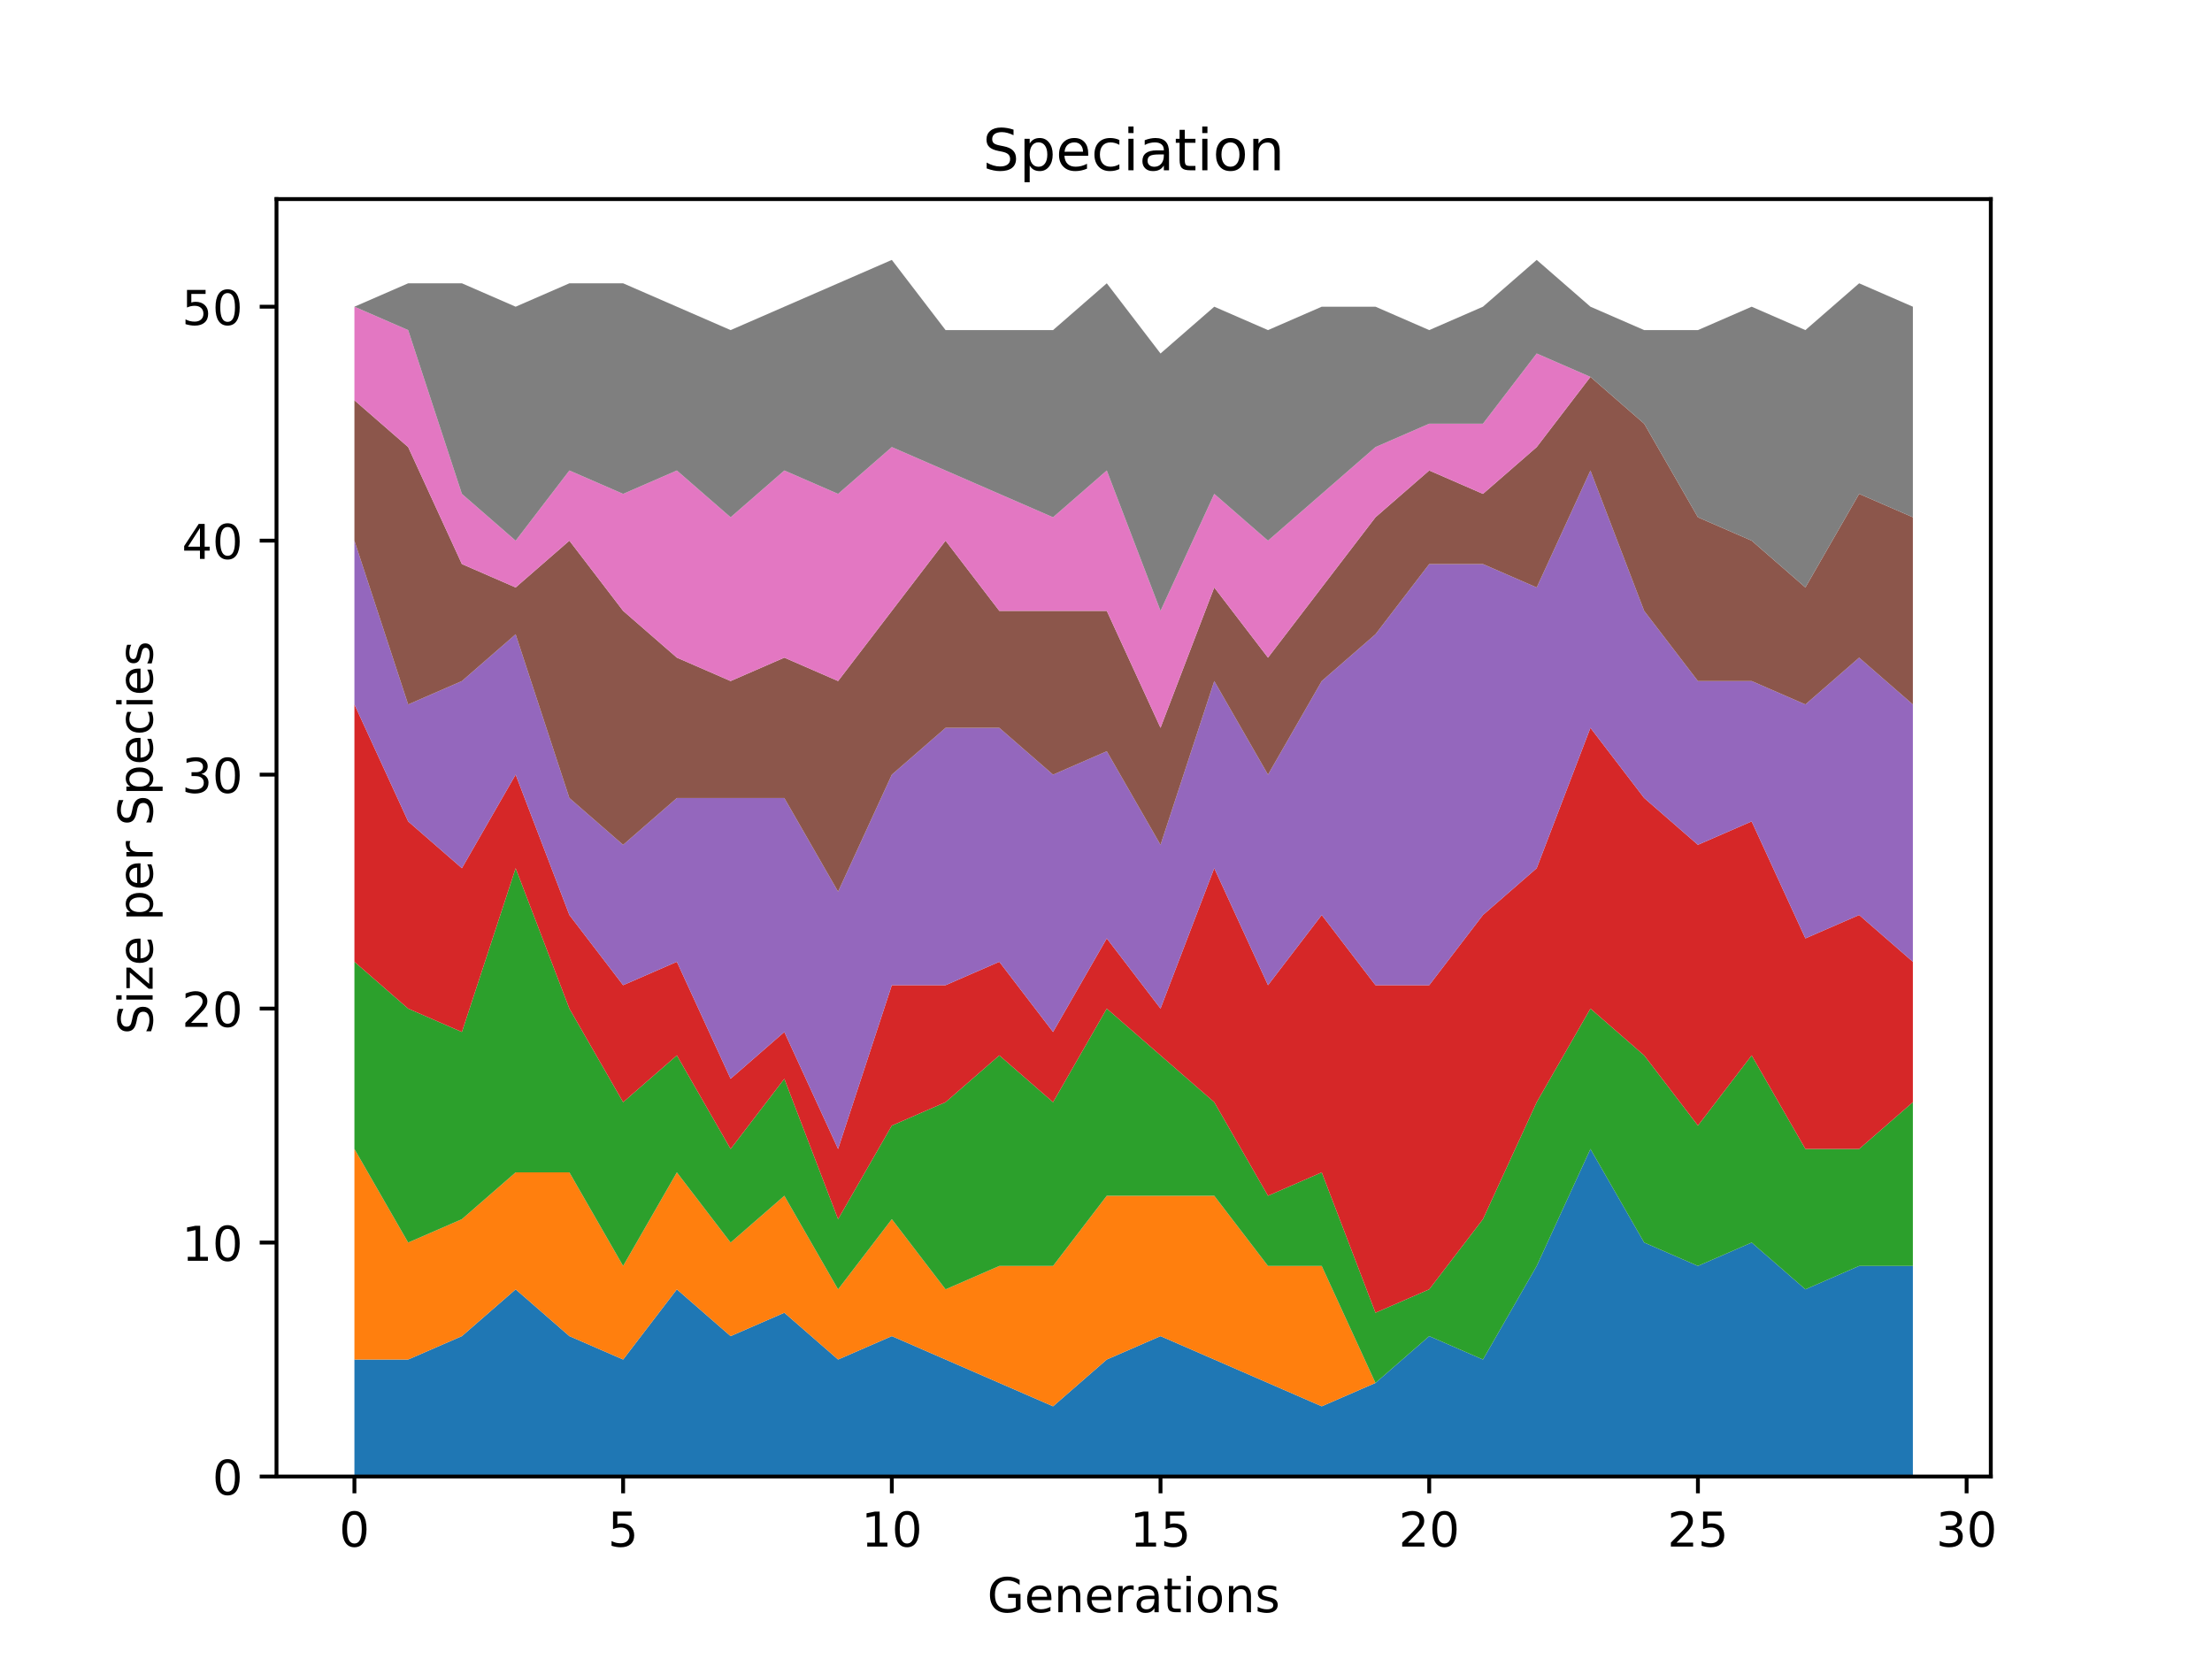 <?xml version="1.0" encoding="utf-8" standalone="no"?>
<!DOCTYPE svg PUBLIC "-//W3C//DTD SVG 1.1//EN"
  "http://www.w3.org/Graphics/SVG/1.1/DTD/svg11.dtd">
<!-- Created with matplotlib (http://matplotlib.org/) -->
<svg height="345.6pt" version="1.1" viewBox="0 0 460.8 345.6" width="460.8pt" xmlns="http://www.w3.org/2000/svg" xmlns:xlink="http://www.w3.org/1999/xlink">
 <defs>
  <style type="text/css">
*{stroke-linecap:butt;stroke-linejoin:round;}
  </style>
 </defs>
 <g id="figure_1">
  <g id="patch_1">
   <path d="M 0 345.6 
L 460.8 345.6 
L 460.8 0 
L 0 0 
z
" style="fill:#ffffff;"/>
  </g>
  <g id="axes_1">
   <g id="patch_2">
    <path d="M 57.6 307.584 
L 414.72 307.584 
L 414.72 41.472 
L 57.6 41.472 
z
" style="fill:#ffffff;"/>
   </g>
   <g id="PolyCollection_1">
    <path clip-path="url(#p0f79ddf201)" d="M 73.833 283.215 
L 73.833 307.584 
L 85.028 307.584 
L 96.223 307.584 
L 107.418 307.584 
L 118.613 307.584 
L 129.808 307.584 
L 141.003 307.584 
L 152.198 307.584 
L 163.393 307.584 
L 174.588 307.584 
L 185.783 307.584 
L 196.978 307.584 
L 208.173 307.584 
L 219.368 307.584 
L 230.563 307.584 
L 241.757 307.584 
L 252.952 307.584 
L 264.147 307.584 
L 275.342 307.584 
L 286.537 307.584 
L 297.732 307.584 
L 308.927 307.584 
L 320.122 307.584 
L 331.317 307.584 
L 342.512 307.584 
L 353.707 307.584 
L 364.902 307.584 
L 376.097 307.584 
L 387.292 307.584 
L 398.487 307.584 
L 398.487 263.719 
L 398.487 263.719 
L 387.292 263.719 
L 376.097 268.593 
L 364.902 258.846 
L 353.707 263.719 
L 342.512 258.846 
L 331.317 239.35 
L 320.122 263.719 
L 308.927 283.215 
L 297.732 278.341 
L 286.537 288.089 
L 275.342 292.962 
L 264.147 288.089 
L 252.952 283.215 
L 241.757 278.341 
L 230.563 283.215 
L 219.368 292.962 
L 208.173 288.089 
L 196.978 283.215 
L 185.783 278.341 
L 174.588 283.215 
L 163.393 273.467 
L 152.198 278.341 
L 141.003 268.593 
L 129.808 283.215 
L 118.613 278.341 
L 107.418 268.593 
L 96.223 278.341 
L 85.028 283.215 
L 73.833 283.215 
z
" style="fill:#1f77b4;"/>
   </g>
   <g id="PolyCollection_2">
    <path clip-path="url(#p0f79ddf201)" d="M 73.833 239.35 
L 73.833 283.215 
L 85.028 283.215 
L 96.223 278.341 
L 107.418 268.593 
L 118.613 278.341 
L 129.808 283.215 
L 141.003 268.593 
L 152.198 278.341 
L 163.393 273.467 
L 174.588 283.215 
L 185.783 278.341 
L 196.978 283.215 
L 208.173 288.089 
L 219.368 292.962 
L 230.563 283.215 
L 241.757 278.341 
L 252.952 283.215 
L 264.147 288.089 
L 275.342 292.962 
L 286.537 288.089 
L 297.732 278.341 
L 308.927 283.215 
L 320.122 263.719 
L 331.317 239.35 
L 342.512 258.846 
L 353.707 263.719 
L 364.902 258.846 
L 376.097 268.593 
L 387.292 263.719 
L 398.487 263.719 
L 398.487 263.719 
L 398.487 263.719 
L 387.292 263.719 
L 376.097 268.593 
L 364.902 258.846 
L 353.707 263.719 
L 342.512 258.846 
L 331.317 239.35 
L 320.122 263.719 
L 308.927 283.215 
L 297.732 278.341 
L 286.537 288.089 
L 275.342 263.719 
L 264.147 263.719 
L 252.952 249.098 
L 241.757 249.098 
L 230.563 249.098 
L 219.368 263.719 
L 208.173 263.719 
L 196.978 268.593 
L 185.783 253.972 
L 174.588 268.593 
L 163.393 249.098 
L 152.198 258.846 
L 141.003 244.224 
L 129.808 263.719 
L 118.613 244.224 
L 107.418 244.224 
L 96.223 253.972 
L 85.028 258.846 
L 73.833 239.35 
z
" style="fill:#ff7f0e;"/>
   </g>
   <g id="PolyCollection_3">
    <path clip-path="url(#p0f79ddf201)" d="M 73.833 200.359 
L 73.833 239.35 
L 85.028 258.846 
L 96.223 253.972 
L 107.418 244.224 
L 118.613 244.224 
L 129.808 263.719 
L 141.003 244.224 
L 152.198 258.846 
L 163.393 249.098 
L 174.588 268.593 
L 185.783 253.972 
L 196.978 268.593 
L 208.173 263.719 
L 219.368 263.719 
L 230.563 249.098 
L 241.757 249.098 
L 252.952 249.098 
L 264.147 263.719 
L 275.342 263.719 
L 286.537 288.089 
L 297.732 278.341 
L 308.927 283.215 
L 320.122 263.719 
L 331.317 239.35 
L 342.512 258.846 
L 353.707 263.719 
L 364.902 258.846 
L 376.097 268.593 
L 387.292 263.719 
L 398.487 263.719 
L 398.487 229.602 
L 398.487 229.602 
L 387.292 239.35 
L 376.097 239.35 
L 364.902 219.855 
L 353.707 234.476 
L 342.512 219.855 
L 331.317 210.107 
L 320.122 229.602 
L 308.927 253.972 
L 297.732 268.593 
L 286.537 273.467 
L 275.342 244.224 
L 264.147 249.098 
L 252.952 229.602 
L 241.757 219.855 
L 230.563 210.107 
L 219.368 229.602 
L 208.173 219.855 
L 196.978 229.602 
L 185.783 234.476 
L 174.588 253.972 
L 163.393 224.729 
L 152.198 239.35 
L 141.003 219.855 
L 129.808 229.602 
L 118.613 210.107 
L 107.418 180.864 
L 96.223 214.981 
L 85.028 210.107 
L 73.833 200.359 
z
" style="fill:#2ca02c;"/>
   </g>
   <g id="PolyCollection_4">
    <path clip-path="url(#p0f79ddf201)" d="M 73.833 146.747 
L 73.833 200.359 
L 85.028 210.107 
L 96.223 214.981 
L 107.418 180.864 
L 118.613 210.107 
L 129.808 229.602 
L 141.003 219.855 
L 152.198 239.35 
L 163.393 224.729 
L 174.588 253.972 
L 185.783 234.476 
L 196.978 229.602 
L 208.173 219.855 
L 219.368 229.602 
L 230.563 210.107 
L 241.757 219.855 
L 252.952 229.602 
L 264.147 249.098 
L 275.342 244.224 
L 286.537 273.467 
L 297.732 268.593 
L 308.927 253.972 
L 320.122 229.602 
L 331.317 210.107 
L 342.512 219.855 
L 353.707 234.476 
L 364.902 219.855 
L 376.097 239.35 
L 387.292 239.35 
L 398.487 229.602 
L 398.487 200.359 
L 398.487 200.359 
L 387.292 190.612 
L 376.097 195.486 
L 364.902 171.116 
L 353.707 175.99 
L 342.512 166.242 
L 331.317 151.621 
L 320.122 180.864 
L 308.927 190.612 
L 297.732 205.233 
L 286.537 205.233 
L 275.342 190.612 
L 264.147 205.233 
L 252.952 180.864 
L 241.757 210.107 
L 230.563 195.486 
L 219.368 214.981 
L 208.173 200.359 
L 196.978 205.233 
L 185.783 205.233 
L 174.588 239.35 
L 163.393 214.981 
L 152.198 224.729 
L 141.003 200.359 
L 129.808 205.233 
L 118.613 190.612 
L 107.418 161.369 
L 96.223 180.864 
L 85.028 171.116 
L 73.833 146.747 
z
" style="fill:#d62728;"/>
   </g>
   <g id="PolyCollection_5">
    <path clip-path="url(#p0f79ddf201)" d="M 73.833 112.63 
L 73.833 146.747 
L 85.028 171.116 
L 96.223 180.864 
L 107.418 161.369 
L 118.613 190.612 
L 129.808 205.233 
L 141.003 200.359 
L 152.198 224.729 
L 163.393 214.981 
L 174.588 239.35 
L 185.783 205.233 
L 196.978 205.233 
L 208.173 200.359 
L 219.368 214.981 
L 230.563 195.486 
L 241.757 210.107 
L 252.952 180.864 
L 264.147 205.233 
L 275.342 190.612 
L 286.537 205.233 
L 297.732 205.233 
L 308.927 190.612 
L 320.122 180.864 
L 331.317 151.621 
L 342.512 166.242 
L 353.707 175.99 
L 364.902 171.116 
L 376.097 195.486 
L 387.292 190.612 
L 398.487 200.359 
L 398.487 146.747 
L 398.487 146.747 
L 387.292 136.999 
L 376.097 146.747 
L 364.902 141.873 
L 353.707 141.873 
L 342.512 127.252 
L 331.317 98.009 
L 320.122 122.378 
L 308.927 117.504 
L 297.732 117.504 
L 286.537 132.126 
L 275.342 141.873 
L 264.147 161.369 
L 252.952 141.873 
L 241.757 175.99 
L 230.563 156.495 
L 219.368 161.369 
L 208.173 151.621 
L 196.978 151.621 
L 185.783 161.369 
L 174.588 185.738 
L 163.393 166.242 
L 152.198 166.242 
L 141.003 166.242 
L 129.808 175.99 
L 118.613 166.242 
L 107.418 132.126 
L 96.223 141.873 
L 85.028 146.747 
L 73.833 112.63 
z
" style="fill:#9467bd;"/>
   </g>
   <g id="PolyCollection_6">
    <path clip-path="url(#p0f79ddf201)" d="M 73.833 83.387 
L 73.833 112.63 
L 85.028 146.747 
L 96.223 141.873 
L 107.418 132.126 
L 118.613 166.242 
L 129.808 175.99 
L 141.003 166.242 
L 152.198 166.242 
L 163.393 166.242 
L 174.588 185.738 
L 185.783 161.369 
L 196.978 151.621 
L 208.173 151.621 
L 219.368 161.369 
L 230.563 156.495 
L 241.757 175.99 
L 252.952 141.873 
L 264.147 161.369 
L 275.342 141.873 
L 286.537 132.126 
L 297.732 117.504 
L 308.927 117.504 
L 320.122 122.378 
L 331.317 98.009 
L 342.512 127.252 
L 353.707 141.873 
L 364.902 141.873 
L 376.097 146.747 
L 387.292 136.999 
L 398.487 146.747 
L 398.487 107.756 
L 398.487 107.756 
L 387.292 102.882 
L 376.097 122.378 
L 364.902 112.63 
L 353.707 107.756 
L 342.512 88.261 
L 331.317 78.513 
L 320.122 93.135 
L 308.927 102.882 
L 297.732 98.009 
L 286.537 107.756 
L 275.342 122.378 
L 264.147 136.999 
L 252.952 122.378 
L 241.757 151.621 
L 230.563 127.252 
L 219.368 127.252 
L 208.173 127.252 
L 196.978 112.63 
L 185.783 127.252 
L 174.588 141.873 
L 163.393 136.999 
L 152.198 141.873 
L 141.003 136.999 
L 129.808 127.252 
L 118.613 112.63 
L 107.418 122.378 
L 96.223 117.504 
L 85.028 93.135 
L 73.833 83.387 
z
" style="fill:#8c564b;"/>
   </g>
   <g id="PolyCollection_7">
    <path clip-path="url(#p0f79ddf201)" d="M 73.833 63.892 
L 73.833 83.387 
L 85.028 93.135 
L 96.223 117.504 
L 107.418 122.378 
L 118.613 112.63 
L 129.808 127.252 
L 141.003 136.999 
L 152.198 141.873 
L 163.393 136.999 
L 174.588 141.873 
L 185.783 127.252 
L 196.978 112.63 
L 208.173 127.252 
L 219.368 127.252 
L 230.563 127.252 
L 241.757 151.621 
L 252.952 122.378 
L 264.147 136.999 
L 275.342 122.378 
L 286.537 107.756 
L 297.732 98.009 
L 308.927 102.882 
L 320.122 93.135 
L 331.317 78.513 
L 342.512 88.261 
L 353.707 107.756 
L 364.902 112.63 
L 376.097 122.378 
L 387.292 102.882 
L 398.487 107.756 
L 398.487 107.756 
L 398.487 107.756 
L 387.292 102.882 
L 376.097 122.378 
L 364.902 112.63 
L 353.707 107.756 
L 342.512 88.261 
L 331.317 78.513 
L 320.122 73.639 
L 308.927 88.261 
L 297.732 88.261 
L 286.537 93.135 
L 275.342 102.882 
L 264.147 112.63 
L 252.952 102.882 
L 241.757 127.252 
L 230.563 98.009 
L 219.368 107.756 
L 208.173 102.882 
L 196.978 98.009 
L 185.783 93.135 
L 174.588 102.882 
L 163.393 98.009 
L 152.198 107.756 
L 141.003 98.009 
L 129.808 102.882 
L 118.613 98.009 
L 107.418 112.63 
L 96.223 102.882 
L 85.028 68.766 
L 73.833 63.892 
z
" style="fill:#e377c2;"/>
   </g>
   <g id="PolyCollection_8">
    <path clip-path="url(#p0f79ddf201)" d="M 73.833 63.892 
L 73.833 63.892 
L 85.028 68.766 
L 96.223 102.882 
L 107.418 112.63 
L 118.613 98.009 
L 129.808 102.882 
L 141.003 98.009 
L 152.198 107.756 
L 163.393 98.009 
L 174.588 102.882 
L 185.783 93.135 
L 196.978 98.009 
L 208.173 102.882 
L 219.368 107.756 
L 230.563 98.009 
L 241.757 127.252 
L 252.952 102.882 
L 264.147 112.63 
L 275.342 102.882 
L 286.537 93.135 
L 297.732 88.261 
L 308.927 88.261 
L 320.122 73.639 
L 331.317 78.513 
L 342.512 88.261 
L 353.707 107.756 
L 364.902 112.63 
L 376.097 122.378 
L 387.292 102.882 
L 398.487 107.756 
L 398.487 63.892 
L 398.487 63.892 
L 387.292 59.018 
L 376.097 68.766 
L 364.902 63.892 
L 353.707 68.766 
L 342.512 68.766 
L 331.317 63.892 
L 320.122 54.144 
L 308.927 63.892 
L 297.732 68.766 
L 286.537 63.892 
L 275.342 63.892 
L 264.147 68.766 
L 252.952 63.892 
L 241.757 73.639 
L 230.563 59.018 
L 219.368 68.766 
L 208.173 68.766 
L 196.978 68.766 
L 185.783 54.144 
L 174.588 59.018 
L 163.393 63.892 
L 152.198 68.766 
L 141.003 63.892 
L 129.808 59.018 
L 118.613 59.018 
L 107.418 63.892 
L 96.223 59.018 
L 85.028 59.018 
L 73.833 63.892 
z
" style="fill:#7f7f7f;"/>
   </g>
   <g id="matplotlib.axis_1">
    <g id="xtick_1">
     <g id="line2d_1">
      <defs>
       <path d="M 0 0 
L 0 3.5 
" id="m8b5910dfca" style="stroke:#000000;stroke-width:0.8;"/>
      </defs>
      <g>
       <use style="stroke:#000000;stroke-width:0.8;" x="73.833" xlink:href="#m8b5910dfca" y="307.584"/>
      </g>
     </g>
     <g id="text_1">
      <!-- 0 -->
      <defs>
       <path d="M 31.781 66.406 
Q 24.172 66.406 20.328 58.906 
Q 16.5 51.422 16.5 36.375 
Q 16.5 21.391 20.328 13.891 
Q 24.172 6.391 31.781 6.391 
Q 39.453 6.391 43.281 13.891 
Q 47.125 21.391 47.125 36.375 
Q 47.125 51.422 43.281 58.906 
Q 39.453 66.406 31.781 66.406 
z
M 31.781 74.219 
Q 44.047 74.219 50.516 64.516 
Q 56.984 54.828 56.984 36.375 
Q 56.984 17.969 50.516 8.266 
Q 44.047 -1.422 31.781 -1.422 
Q 19.531 -1.422 13.062 8.266 
Q 6.594 17.969 6.594 36.375 
Q 6.594 54.828 13.062 64.516 
Q 19.531 74.219 31.781 74.219 
z
" id="DejaVuSans-30"/>
      </defs>
      <g transform="translate(70.651 322.182)scale(0.1 -0.1)">
       <use xlink:href="#DejaVuSans-30"/>
      </g>
     </g>
    </g>
    <g id="xtick_2">
     <g id="line2d_2">
      <g>
       <use style="stroke:#000000;stroke-width:0.8;" x="129.808" xlink:href="#m8b5910dfca" y="307.584"/>
      </g>
     </g>
     <g id="text_2">
      <!-- 5 -->
      <defs>
       <path d="M 10.797 72.906 
L 49.516 72.906 
L 49.516 64.594 
L 19.828 64.594 
L 19.828 46.734 
Q 21.969 47.469 24.109 47.828 
Q 26.266 48.188 28.422 48.188 
Q 40.625 48.188 47.75 41.5 
Q 54.891 34.812 54.891 23.391 
Q 54.891 11.625 47.562 5.094 
Q 40.234 -1.422 26.906 -1.422 
Q 22.312 -1.422 17.547 -0.641 
Q 12.797 0.141 7.719 1.703 
L 7.719 11.625 
Q 12.109 9.234 16.797 8.062 
Q 21.484 6.891 26.703 6.891 
Q 35.156 6.891 40.078 11.328 
Q 45.016 15.766 45.016 23.391 
Q 45.016 31 40.078 35.438 
Q 35.156 39.891 26.703 39.891 
Q 22.75 39.891 18.812 39.016 
Q 14.891 38.141 10.797 36.281 
z
" id="DejaVuSans-35"/>
      </defs>
      <g transform="translate(126.626 322.182)scale(0.1 -0.1)">
       <use xlink:href="#DejaVuSans-35"/>
      </g>
     </g>
    </g>
    <g id="xtick_3">
     <g id="line2d_3">
      <g>
       <use style="stroke:#000000;stroke-width:0.8;" x="185.783" xlink:href="#m8b5910dfca" y="307.584"/>
      </g>
     </g>
     <g id="text_3">
      <!-- 10 -->
      <defs>
       <path d="M 12.406 8.297 
L 28.516 8.297 
L 28.516 63.922 
L 10.984 60.406 
L 10.984 69.391 
L 28.422 72.906 
L 38.281 72.906 
L 38.281 8.297 
L 54.391 8.297 
L 54.391 0 
L 12.406 0 
z
" id="DejaVuSans-31"/>
      </defs>
      <g transform="translate(179.42 322.182)scale(0.1 -0.1)">
       <use xlink:href="#DejaVuSans-31"/>
       <use x="63.623" xlink:href="#DejaVuSans-30"/>
      </g>
     </g>
    </g>
    <g id="xtick_4">
     <g id="line2d_4">
      <g>
       <use style="stroke:#000000;stroke-width:0.8;" x="241.757" xlink:href="#m8b5910dfca" y="307.584"/>
      </g>
     </g>
     <g id="text_4">
      <!-- 15 -->
      <g transform="translate(235.395 322.182)scale(0.1 -0.1)">
       <use xlink:href="#DejaVuSans-31"/>
       <use x="63.623" xlink:href="#DejaVuSans-35"/>
      </g>
     </g>
    </g>
    <g id="xtick_5">
     <g id="line2d_5">
      <g>
       <use style="stroke:#000000;stroke-width:0.8;" x="297.732" xlink:href="#m8b5910dfca" y="307.584"/>
      </g>
     </g>
     <g id="text_5">
      <!-- 20 -->
      <defs>
       <path d="M 19.188 8.297 
L 53.609 8.297 
L 53.609 0 
L 7.328 0 
L 7.328 8.297 
Q 12.938 14.109 22.625 23.891 
Q 32.328 33.688 34.812 36.531 
Q 39.547 41.844 41.422 45.531 
Q 43.312 49.219 43.312 52.781 
Q 43.312 58.594 39.234 62.25 
Q 35.156 65.922 28.609 65.922 
Q 23.969 65.922 18.812 64.312 
Q 13.672 62.703 7.812 59.422 
L 7.812 69.391 
Q 13.766 71.781 18.938 73 
Q 24.125 74.219 28.422 74.219 
Q 39.75 74.219 46.484 68.547 
Q 53.219 62.891 53.219 53.422 
Q 53.219 48.922 51.531 44.891 
Q 49.859 40.875 45.406 35.406 
Q 44.188 33.984 37.641 27.219 
Q 31.109 20.453 19.188 8.297 
z
" id="DejaVuSans-32"/>
      </defs>
      <g transform="translate(291.37 322.182)scale(0.1 -0.1)">
       <use xlink:href="#DejaVuSans-32"/>
       <use x="63.623" xlink:href="#DejaVuSans-30"/>
      </g>
     </g>
    </g>
    <g id="xtick_6">
     <g id="line2d_6">
      <g>
       <use style="stroke:#000000;stroke-width:0.8;" x="353.707" xlink:href="#m8b5910dfca" y="307.584"/>
      </g>
     </g>
     <g id="text_6">
      <!-- 25 -->
      <g transform="translate(347.345 322.182)scale(0.1 -0.1)">
       <use xlink:href="#DejaVuSans-32"/>
       <use x="63.623" xlink:href="#DejaVuSans-35"/>
      </g>
     </g>
    </g>
    <g id="xtick_7">
     <g id="line2d_7">
      <g>
       <use style="stroke:#000000;stroke-width:0.8;" x="409.682" xlink:href="#m8b5910dfca" y="307.584"/>
      </g>
     </g>
     <g id="text_7">
      <!-- 30 -->
      <defs>
       <path d="M 40.578 39.312 
Q 47.656 37.797 51.625 33 
Q 55.609 28.219 55.609 21.188 
Q 55.609 10.406 48.188 4.484 
Q 40.766 -1.422 27.094 -1.422 
Q 22.516 -1.422 17.656 -0.516 
Q 12.797 0.391 7.625 2.203 
L 7.625 11.719 
Q 11.719 9.328 16.594 8.109 
Q 21.484 6.891 26.812 6.891 
Q 36.078 6.891 40.938 10.547 
Q 45.797 14.203 45.797 21.188 
Q 45.797 27.641 41.281 31.266 
Q 36.766 34.906 28.719 34.906 
L 20.219 34.906 
L 20.219 43.016 
L 29.109 43.016 
Q 36.375 43.016 40.234 45.922 
Q 44.094 48.828 44.094 54.297 
Q 44.094 59.906 40.109 62.906 
Q 36.141 65.922 28.719 65.922 
Q 24.656 65.922 20.016 65.031 
Q 15.375 64.156 9.812 62.312 
L 9.812 71.094 
Q 15.438 72.656 20.344 73.438 
Q 25.25 74.219 29.594 74.219 
Q 40.828 74.219 47.359 69.109 
Q 53.906 64.016 53.906 55.328 
Q 53.906 49.266 50.438 45.094 
Q 46.969 40.922 40.578 39.312 
z
" id="DejaVuSans-33"/>
      </defs>
      <g transform="translate(403.32 322.182)scale(0.1 -0.1)">
       <use xlink:href="#DejaVuSans-33"/>
       <use x="63.623" xlink:href="#DejaVuSans-30"/>
      </g>
     </g>
    </g>
    <g id="text_8">
     <!-- Generations -->
     <defs>
      <path d="M 59.516 10.406 
L 59.516 29.984 
L 43.406 29.984 
L 43.406 38.094 
L 69.281 38.094 
L 69.281 6.781 
Q 63.578 2.734 56.688 0.656 
Q 49.812 -1.422 42 -1.422 
Q 24.906 -1.422 15.25 8.562 
Q 5.609 18.562 5.609 36.375 
Q 5.609 54.25 15.25 64.234 
Q 24.906 74.219 42 74.219 
Q 49.125 74.219 55.547 72.453 
Q 61.969 70.703 67.391 67.281 
L 67.391 56.781 
Q 61.922 61.422 55.766 63.766 
Q 49.609 66.109 42.828 66.109 
Q 29.438 66.109 22.719 58.641 
Q 16.016 51.172 16.016 36.375 
Q 16.016 21.625 22.719 14.156 
Q 29.438 6.688 42.828 6.688 
Q 48.047 6.688 52.141 7.594 
Q 56.25 8.5 59.516 10.406 
z
" id="DejaVuSans-47"/>
      <path d="M 56.203 29.594 
L 56.203 25.203 
L 14.891 25.203 
Q 15.484 15.922 20.484 11.062 
Q 25.484 6.203 34.422 6.203 
Q 39.594 6.203 44.453 7.469 
Q 49.312 8.734 54.109 11.281 
L 54.109 2.781 
Q 49.266 0.734 44.188 -0.344 
Q 39.109 -1.422 33.891 -1.422 
Q 20.797 -1.422 13.156 6.188 
Q 5.516 13.812 5.516 26.812 
Q 5.516 40.234 12.766 48.109 
Q 20.016 56 32.328 56 
Q 43.359 56 49.781 48.891 
Q 56.203 41.797 56.203 29.594 
z
M 47.219 32.234 
Q 47.125 39.594 43.094 43.984 
Q 39.062 48.391 32.422 48.391 
Q 24.906 48.391 20.391 44.141 
Q 15.875 39.891 15.188 32.172 
z
" id="DejaVuSans-65"/>
      <path d="M 54.891 33.016 
L 54.891 0 
L 45.906 0 
L 45.906 32.719 
Q 45.906 40.484 42.875 44.328 
Q 39.844 48.188 33.797 48.188 
Q 26.516 48.188 22.312 43.547 
Q 18.109 38.922 18.109 30.906 
L 18.109 0 
L 9.078 0 
L 9.078 54.688 
L 18.109 54.688 
L 18.109 46.188 
Q 21.344 51.125 25.703 53.562 
Q 30.078 56 35.797 56 
Q 45.219 56 50.047 50.172 
Q 54.891 44.344 54.891 33.016 
z
" id="DejaVuSans-6e"/>
      <path d="M 41.109 46.297 
Q 39.594 47.172 37.812 47.578 
Q 36.031 48 33.891 48 
Q 26.266 48 22.188 43.047 
Q 18.109 38.094 18.109 28.812 
L 18.109 0 
L 9.078 0 
L 9.078 54.688 
L 18.109 54.688 
L 18.109 46.188 
Q 20.953 51.172 25.484 53.578 
Q 30.031 56 36.531 56 
Q 37.453 56 38.578 55.875 
Q 39.703 55.766 41.062 55.516 
z
" id="DejaVuSans-72"/>
      <path d="M 34.281 27.484 
Q 23.391 27.484 19.188 25 
Q 14.984 22.516 14.984 16.5 
Q 14.984 11.719 18.141 8.906 
Q 21.297 6.109 26.703 6.109 
Q 34.188 6.109 38.703 11.406 
Q 43.219 16.703 43.219 25.484 
L 43.219 27.484 
z
M 52.203 31.203 
L 52.203 0 
L 43.219 0 
L 43.219 8.297 
Q 40.141 3.328 35.547 0.953 
Q 30.953 -1.422 24.312 -1.422 
Q 15.922 -1.422 10.953 3.297 
Q 6 8.016 6 15.922 
Q 6 25.141 12.172 29.828 
Q 18.359 34.516 30.609 34.516 
L 43.219 34.516 
L 43.219 35.406 
Q 43.219 41.609 39.141 45 
Q 35.062 48.391 27.688 48.391 
Q 23 48.391 18.547 47.266 
Q 14.109 46.141 10.016 43.891 
L 10.016 52.203 
Q 14.938 54.109 19.578 55.047 
Q 24.219 56 28.609 56 
Q 40.484 56 46.344 49.844 
Q 52.203 43.703 52.203 31.203 
z
" id="DejaVuSans-61"/>
      <path d="M 18.312 70.219 
L 18.312 54.688 
L 36.812 54.688 
L 36.812 47.703 
L 18.312 47.703 
L 18.312 18.016 
Q 18.312 11.328 20.141 9.422 
Q 21.969 7.516 27.594 7.516 
L 36.812 7.516 
L 36.812 0 
L 27.594 0 
Q 17.188 0 13.234 3.875 
Q 9.281 7.766 9.281 18.016 
L 9.281 47.703 
L 2.688 47.703 
L 2.688 54.688 
L 9.281 54.688 
L 9.281 70.219 
z
" id="DejaVuSans-74"/>
      <path d="M 9.422 54.688 
L 18.406 54.688 
L 18.406 0 
L 9.422 0 
z
M 9.422 75.984 
L 18.406 75.984 
L 18.406 64.594 
L 9.422 64.594 
z
" id="DejaVuSans-69"/>
      <path d="M 30.609 48.391 
Q 23.391 48.391 19.188 42.75 
Q 14.984 37.109 14.984 27.297 
Q 14.984 17.484 19.156 11.844 
Q 23.344 6.203 30.609 6.203 
Q 37.797 6.203 41.984 11.859 
Q 46.188 17.531 46.188 27.297 
Q 46.188 37.016 41.984 42.703 
Q 37.797 48.391 30.609 48.391 
z
M 30.609 56 
Q 42.328 56 49.016 48.375 
Q 55.719 40.766 55.719 27.297 
Q 55.719 13.875 49.016 6.219 
Q 42.328 -1.422 30.609 -1.422 
Q 18.844 -1.422 12.172 6.219 
Q 5.516 13.875 5.516 27.297 
Q 5.516 40.766 12.172 48.375 
Q 18.844 56 30.609 56 
z
" id="DejaVuSans-6f"/>
      <path d="M 44.281 53.078 
L 44.281 44.578 
Q 40.484 46.531 36.375 47.5 
Q 32.281 48.484 27.875 48.484 
Q 21.188 48.484 17.844 46.438 
Q 14.5 44.391 14.5 40.281 
Q 14.5 37.156 16.891 35.375 
Q 19.281 33.594 26.516 31.984 
L 29.594 31.297 
Q 39.156 29.25 43.188 25.516 
Q 47.219 21.781 47.219 15.094 
Q 47.219 7.469 41.188 3.016 
Q 35.156 -1.422 24.609 -1.422 
Q 20.219 -1.422 15.453 -0.562 
Q 10.688 0.297 5.422 2 
L 5.422 11.281 
Q 10.406 8.688 15.234 7.391 
Q 20.062 6.109 24.812 6.109 
Q 31.156 6.109 34.562 8.281 
Q 37.984 10.453 37.984 14.406 
Q 37.984 18.062 35.516 20.016 
Q 33.062 21.969 24.703 23.781 
L 21.578 24.516 
Q 13.234 26.266 9.516 29.906 
Q 5.812 33.547 5.812 39.891 
Q 5.812 47.609 11.281 51.797 
Q 16.75 56 26.812 56 
Q 31.781 56 36.172 55.266 
Q 40.578 54.547 44.281 53.078 
z
" id="DejaVuSans-73"/>
     </defs>
     <g transform="translate(205.662 335.861)scale(0.1 -0.1)">
      <use xlink:href="#DejaVuSans-47"/>
      <use x="77.49" xlink:href="#DejaVuSans-65"/>
      <use x="139.014" xlink:href="#DejaVuSans-6e"/>
      <use x="202.393" xlink:href="#DejaVuSans-65"/>
      <use x="263.916" xlink:href="#DejaVuSans-72"/>
      <use x="305.029" xlink:href="#DejaVuSans-61"/>
      <use x="366.309" xlink:href="#DejaVuSans-74"/>
      <use x="405.518" xlink:href="#DejaVuSans-69"/>
      <use x="433.301" xlink:href="#DejaVuSans-6f"/>
      <use x="494.482" xlink:href="#DejaVuSans-6e"/>
      <use x="557.861" xlink:href="#DejaVuSans-73"/>
     </g>
    </g>
   </g>
   <g id="matplotlib.axis_2">
    <g id="ytick_1">
     <g id="line2d_8">
      <defs>
       <path d="M 0 0 
L -3.5 0 
" id="m8e981ce504" style="stroke:#000000;stroke-width:0.8;"/>
      </defs>
      <g>
       <use style="stroke:#000000;stroke-width:0.8;" x="57.6" xlink:href="#m8e981ce504" y="307.584"/>
      </g>
     </g>
     <g id="text_9">
      <!-- 0 -->
      <g transform="translate(44.237 311.383)scale(0.1 -0.1)">
       <use xlink:href="#DejaVuSans-30"/>
      </g>
     </g>
    </g>
    <g id="ytick_2">
     <g id="line2d_9">
      <g>
       <use style="stroke:#000000;stroke-width:0.8;" x="57.6" xlink:href="#m8e981ce504" y="258.846"/>
      </g>
     </g>
     <g id="text_10">
      <!-- 10 -->
      <g transform="translate(37.875 262.645)scale(0.1 -0.1)">
       <use xlink:href="#DejaVuSans-31"/>
       <use x="63.623" xlink:href="#DejaVuSans-30"/>
      </g>
     </g>
    </g>
    <g id="ytick_3">
     <g id="line2d_10">
      <g>
       <use style="stroke:#000000;stroke-width:0.8;" x="57.6" xlink:href="#m8e981ce504" y="210.107"/>
      </g>
     </g>
     <g id="text_11">
      <!-- 20 -->
      <g transform="translate(37.875 213.906)scale(0.1 -0.1)">
       <use xlink:href="#DejaVuSans-32"/>
       <use x="63.623" xlink:href="#DejaVuSans-30"/>
      </g>
     </g>
    </g>
    <g id="ytick_4">
     <g id="line2d_11">
      <g>
       <use style="stroke:#000000;stroke-width:0.8;" x="57.6" xlink:href="#m8e981ce504" y="161.369"/>
      </g>
     </g>
     <g id="text_12">
      <!-- 30 -->
      <g transform="translate(37.875 165.168)scale(0.1 -0.1)">
       <use xlink:href="#DejaVuSans-33"/>
       <use x="63.623" xlink:href="#DejaVuSans-30"/>
      </g>
     </g>
    </g>
    <g id="ytick_5">
     <g id="line2d_12">
      <g>
       <use style="stroke:#000000;stroke-width:0.8;" x="57.6" xlink:href="#m8e981ce504" y="112.63"/>
      </g>
     </g>
     <g id="text_13">
      <!-- 40 -->
      <defs>
       <path d="M 37.797 64.312 
L 12.891 25.391 
L 37.797 25.391 
z
M 35.203 72.906 
L 47.609 72.906 
L 47.609 25.391 
L 58.016 25.391 
L 58.016 17.188 
L 47.609 17.188 
L 47.609 0 
L 37.797 0 
L 37.797 17.188 
L 4.891 17.188 
L 4.891 26.703 
z
" id="DejaVuSans-34"/>
      </defs>
      <g transform="translate(37.875 116.429)scale(0.1 -0.1)">
       <use xlink:href="#DejaVuSans-34"/>
       <use x="63.623" xlink:href="#DejaVuSans-30"/>
      </g>
     </g>
    </g>
    <g id="ytick_6">
     <g id="line2d_13">
      <g>
       <use style="stroke:#000000;stroke-width:0.8;" x="57.6" xlink:href="#m8e981ce504" y="63.892"/>
      </g>
     </g>
     <g id="text_14">
      <!-- 50 -->
      <g transform="translate(37.875 67.691)scale(0.1 -0.1)">
       <use xlink:href="#DejaVuSans-35"/>
       <use x="63.623" xlink:href="#DejaVuSans-30"/>
      </g>
     </g>
    </g>
    <g id="text_15">
     <!-- Size per Species -->
     <defs>
      <path d="M 53.516 70.516 
L 53.516 60.891 
Q 47.906 63.578 42.922 64.891 
Q 37.938 66.219 33.297 66.219 
Q 25.25 66.219 20.875 63.094 
Q 16.5 59.969 16.5 54.203 
Q 16.5 49.359 19.406 46.891 
Q 22.312 44.438 30.422 42.922 
L 36.375 41.703 
Q 47.406 39.594 52.656 34.297 
Q 57.906 29 57.906 20.125 
Q 57.906 9.516 50.797 4.047 
Q 43.703 -1.422 29.984 -1.422 
Q 24.812 -1.422 18.969 -0.25 
Q 13.141 0.922 6.891 3.219 
L 6.891 13.375 
Q 12.891 10.016 18.656 8.297 
Q 24.422 6.594 29.984 6.594 
Q 38.422 6.594 43.016 9.906 
Q 47.609 13.234 47.609 19.391 
Q 47.609 24.75 44.312 27.781 
Q 41.016 30.812 33.5 32.328 
L 27.484 33.5 
Q 16.453 35.688 11.516 40.375 
Q 6.594 45.062 6.594 53.422 
Q 6.594 63.094 13.406 68.656 
Q 20.219 74.219 32.172 74.219 
Q 37.312 74.219 42.625 73.281 
Q 47.953 72.359 53.516 70.516 
z
" id="DejaVuSans-53"/>
      <path d="M 5.516 54.688 
L 48.188 54.688 
L 48.188 46.484 
L 14.406 7.172 
L 48.188 7.172 
L 48.188 0 
L 4.297 0 
L 4.297 8.203 
L 38.094 47.516 
L 5.516 47.516 
z
" id="DejaVuSans-7a"/>
      <path id="DejaVuSans-20"/>
      <path d="M 18.109 8.203 
L 18.109 -20.797 
L 9.078 -20.797 
L 9.078 54.688 
L 18.109 54.688 
L 18.109 46.391 
Q 20.953 51.266 25.266 53.625 
Q 29.594 56 35.594 56 
Q 45.562 56 51.781 48.094 
Q 58.016 40.188 58.016 27.297 
Q 58.016 14.406 51.781 6.484 
Q 45.562 -1.422 35.594 -1.422 
Q 29.594 -1.422 25.266 0.953 
Q 20.953 3.328 18.109 8.203 
z
M 48.688 27.297 
Q 48.688 37.203 44.609 42.844 
Q 40.531 48.484 33.406 48.484 
Q 26.266 48.484 22.188 42.844 
Q 18.109 37.203 18.109 27.297 
Q 18.109 17.391 22.188 11.75 
Q 26.266 6.109 33.406 6.109 
Q 40.531 6.109 44.609 11.75 
Q 48.688 17.391 48.688 27.297 
z
" id="DejaVuSans-70"/>
      <path d="M 48.781 52.594 
L 48.781 44.188 
Q 44.969 46.297 41.141 47.344 
Q 37.312 48.391 33.406 48.391 
Q 24.656 48.391 19.812 42.844 
Q 14.984 37.312 14.984 27.297 
Q 14.984 17.281 19.812 11.734 
Q 24.656 6.203 33.406 6.203 
Q 37.312 6.203 41.141 7.25 
Q 44.969 8.297 48.781 10.406 
L 48.781 2.094 
Q 45.016 0.344 40.984 -0.531 
Q 36.969 -1.422 32.422 -1.422 
Q 20.062 -1.422 12.781 6.344 
Q 5.516 14.109 5.516 27.297 
Q 5.516 40.672 12.859 48.328 
Q 20.219 56 33.016 56 
Q 37.156 56 41.109 55.141 
Q 45.062 54.297 48.781 52.594 
z
" id="DejaVuSans-63"/>
     </defs>
     <g transform="translate(31.795 215.521)rotate(-90)scale(0.1 -0.1)">
      <use xlink:href="#DejaVuSans-53"/>
      <use x="63.477" xlink:href="#DejaVuSans-69"/>
      <use x="91.26" xlink:href="#DejaVuSans-7a"/>
      <use x="143.75" xlink:href="#DejaVuSans-65"/>
      <use x="205.273" xlink:href="#DejaVuSans-20"/>
      <use x="237.061" xlink:href="#DejaVuSans-70"/>
      <use x="300.537" xlink:href="#DejaVuSans-65"/>
      <use x="362.061" xlink:href="#DejaVuSans-72"/>
      <use x="403.174" xlink:href="#DejaVuSans-20"/>
      <use x="434.961" xlink:href="#DejaVuSans-53"/>
      <use x="498.438" xlink:href="#DejaVuSans-70"/>
      <use x="561.914" xlink:href="#DejaVuSans-65"/>
      <use x="623.438" xlink:href="#DejaVuSans-63"/>
      <use x="678.418" xlink:href="#DejaVuSans-69"/>
      <use x="706.201" xlink:href="#DejaVuSans-65"/>
      <use x="767.725" xlink:href="#DejaVuSans-73"/>
     </g>
    </g>
   </g>
   <g id="patch_3">
    <path d="M 57.6 307.584 
L 57.6 41.472 
" style="fill:none;stroke:#000000;stroke-linecap:square;stroke-linejoin:miter;stroke-width:0.8;"/>
   </g>
   <g id="patch_4">
    <path d="M 414.72 307.584 
L 414.72 41.472 
" style="fill:none;stroke:#000000;stroke-linecap:square;stroke-linejoin:miter;stroke-width:0.8;"/>
   </g>
   <g id="patch_5">
    <path d="M 57.6 307.584 
L 414.72 307.584 
" style="fill:none;stroke:#000000;stroke-linecap:square;stroke-linejoin:miter;stroke-width:0.8;"/>
   </g>
   <g id="patch_6">
    <path d="M 57.6 41.472 
L 414.72 41.472 
" style="fill:none;stroke:#000000;stroke-linecap:square;stroke-linejoin:miter;stroke-width:0.8;"/>
   </g>
   <g id="text_16">
    <!-- Speciation -->
    <g transform="translate(204.714 35.472)scale(0.12 -0.12)">
     <use xlink:href="#DejaVuSans-53"/>
     <use x="63.477" xlink:href="#DejaVuSans-70"/>
     <use x="126.953" xlink:href="#DejaVuSans-65"/>
     <use x="188.477" xlink:href="#DejaVuSans-63"/>
     <use x="243.457" xlink:href="#DejaVuSans-69"/>
     <use x="271.24" xlink:href="#DejaVuSans-61"/>
     <use x="332.52" xlink:href="#DejaVuSans-74"/>
     <use x="371.729" xlink:href="#DejaVuSans-69"/>
     <use x="399.512" xlink:href="#DejaVuSans-6f"/>
     <use x="460.693" xlink:href="#DejaVuSans-6e"/>
    </g>
   </g>
  </g>
 </g>
 <defs>
  <clipPath id="p0f79ddf201">
   <rect height="266.112" width="357.12" x="57.6" y="41.472"/>
  </clipPath>
 </defs>
</svg>
